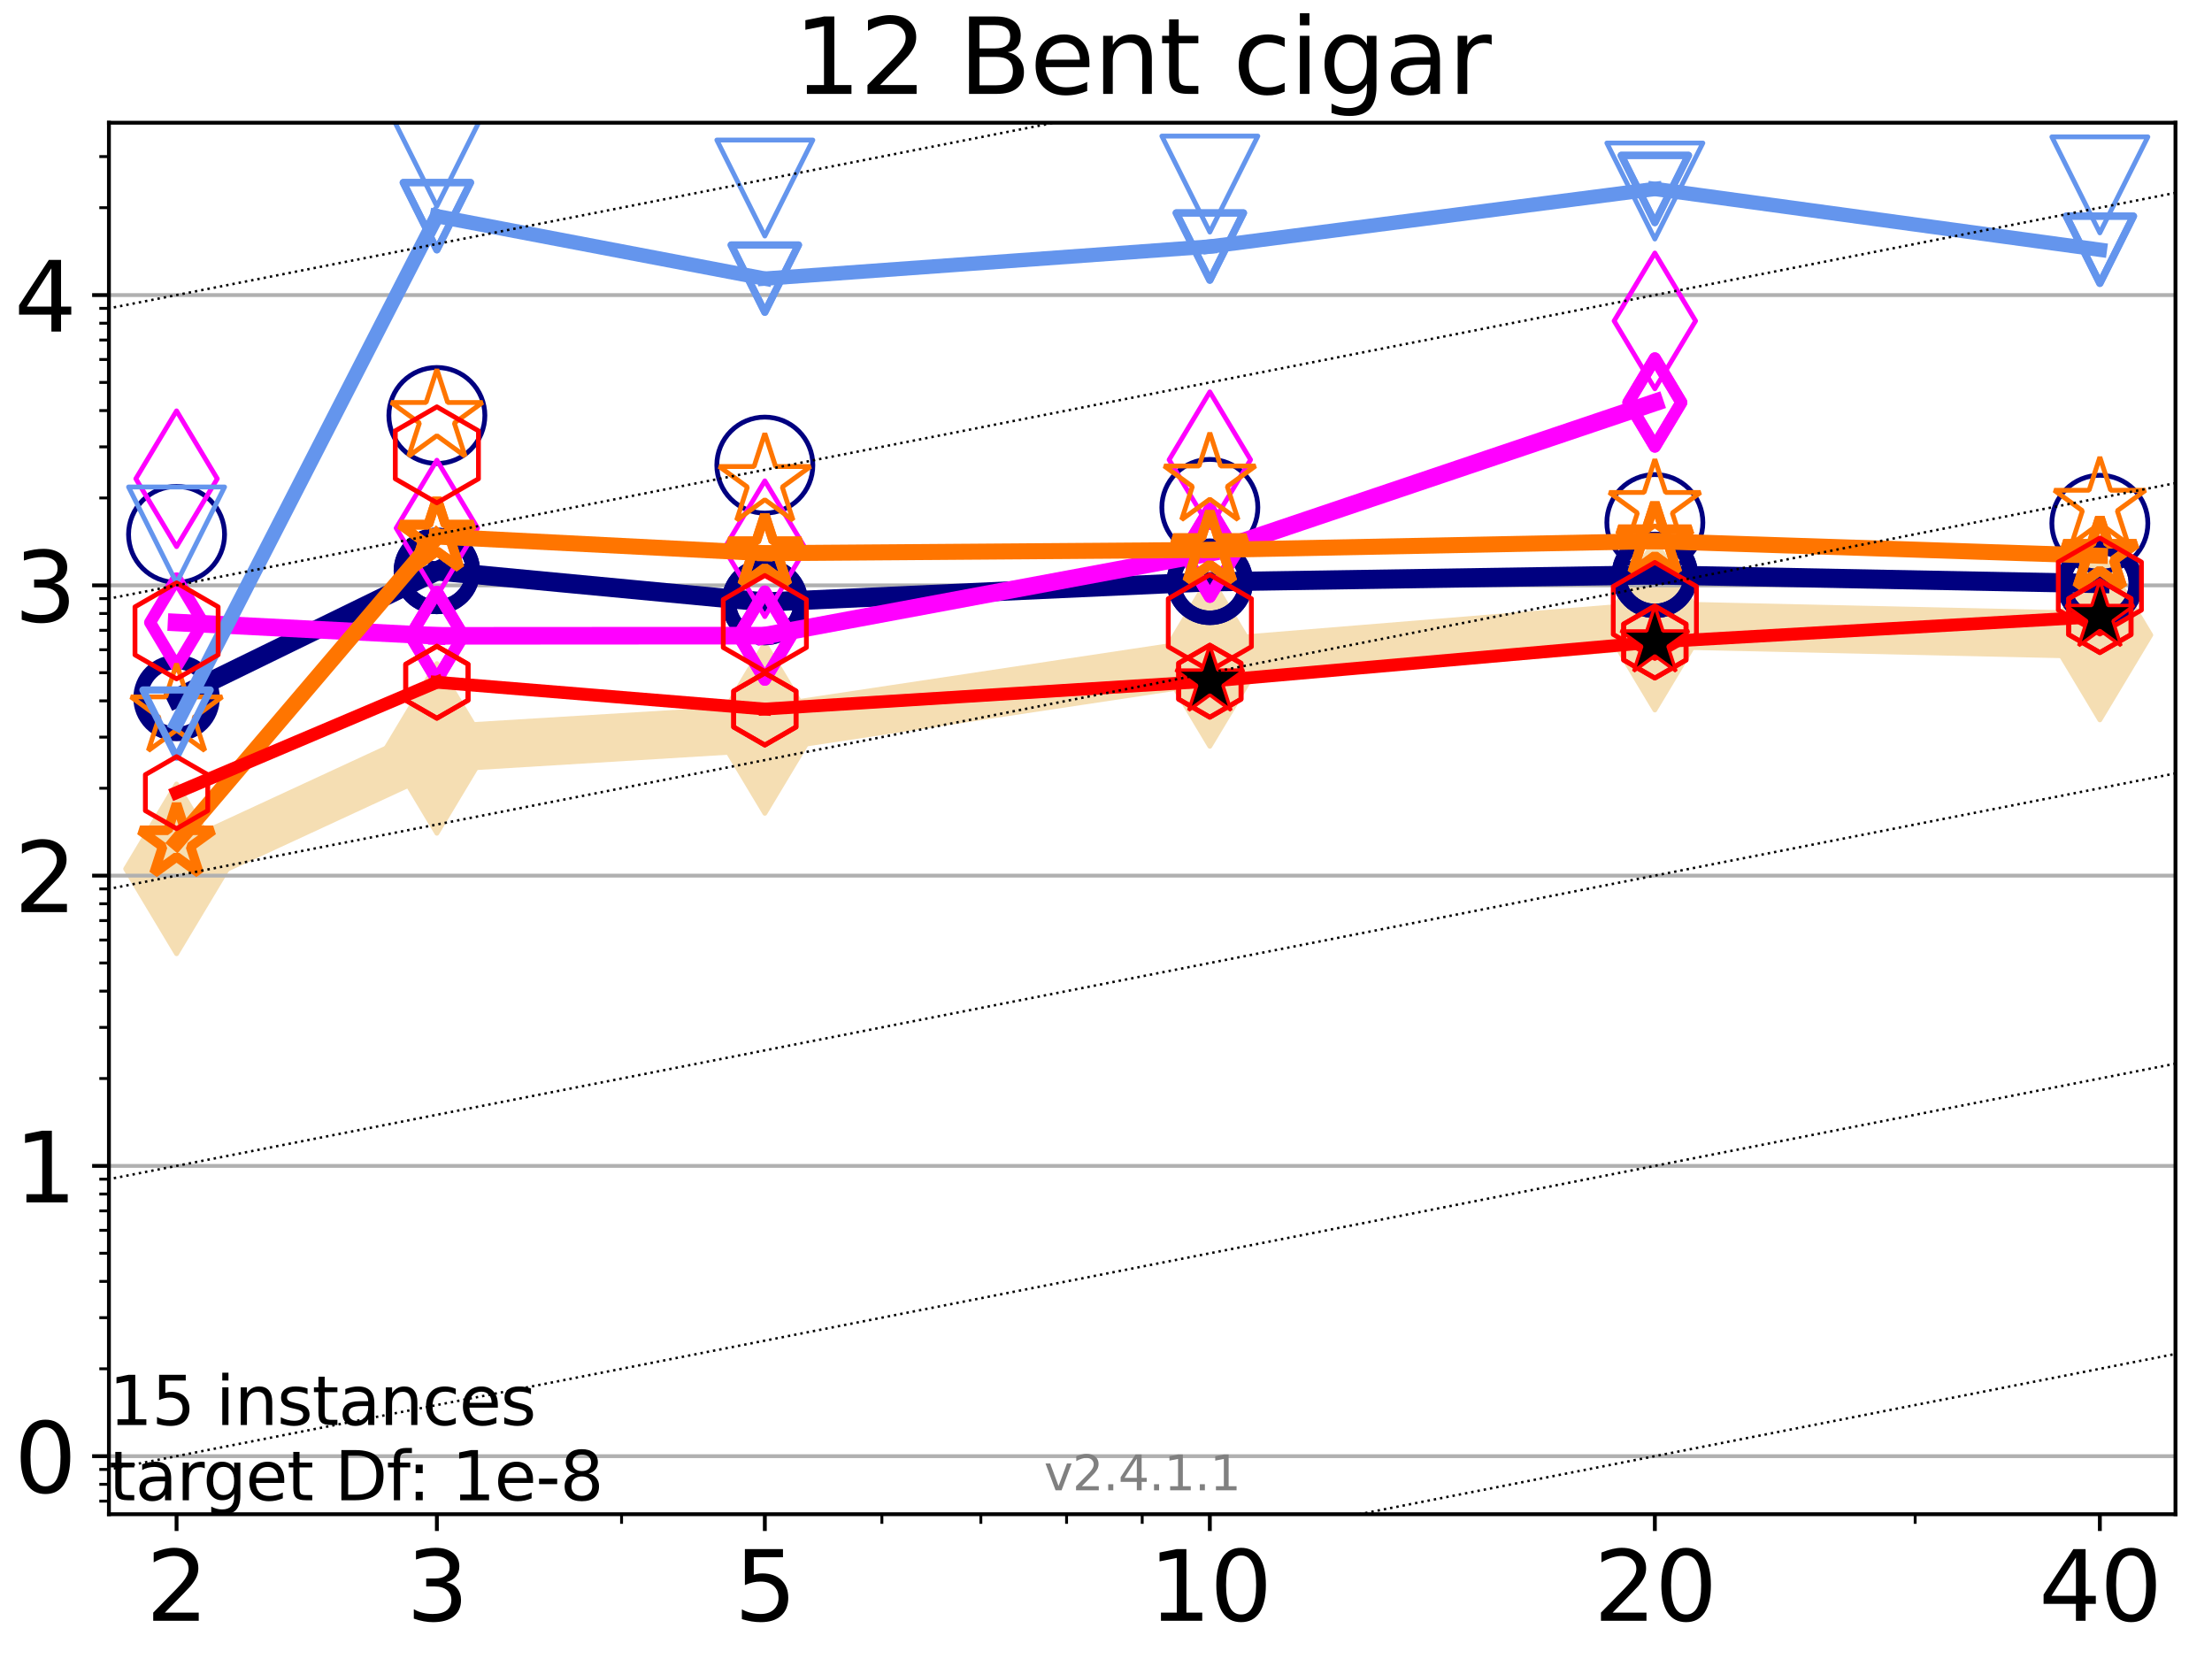 <?xml version="1.0" encoding="utf-8" standalone="no"?>
<!DOCTYPE svg PUBLIC "-//W3C//DTD SVG 1.1//EN"
  "http://www.w3.org/Graphics/SVG/1.1/DTD/svg11.dtd">
<svg height="345.6pt" version="1.1" viewBox="0 0 460.8 345.6" width="460.8pt" xmlns="http://www.w3.org/2000/svg" xmlns:xlink="http://www.w3.org/1999/xlink">
 <defs>
  <style type="text/css">*{stroke-linecap:butt;stroke-linejoin:round;}</style>
 </defs>
 <g id="figure_1">
  <g id="patch_1">
   <path d="M 0 345.6 
L 460.8 345.6 
L 460.8 0 
L 0 0 
z
" style="fill:#ffffff;"/>
  </g>
  <g id="axes_1">
   <g id="patch_2">
    <path d="M 22.69 315.44 
L 453.192 315.44 
L 453.192 25.56 
L 22.69 25.56 
z
" style="fill:#ffffff;"/>
   </g>
   <g id="line2d_1">
    <path clip-path="url(#p9a9fbe5333)" d="M 36.781 181.001 
L 91.009 155.905 
L 159.329 151.747 
L 252.032 137.782 
L 344.736 130.228 
L 437.439 132.288 
" style="fill:none;stroke:#f5deb3;stroke-linecap:square;stroke-width:10;"/>
    <defs>
     <path d="M 0 17.678 
L 10.607 0 
L 0 -17.678 
L -10.607 0 
z
" id="m5f8fe9d38f" style="stroke:#f5deb3;stroke-linejoin:miter;"/>
    </defs>
    <g clip-path="url(#p9a9fbe5333)">
     <use style="fill:#f5deb3;stroke:#f5deb3;stroke-linejoin:miter;" x="36.781" xlink:href="#m5f8fe9d38f" y="181.001"/>
     <use style="fill:#f5deb3;stroke:#f5deb3;stroke-linejoin:miter;" x="91.009" xlink:href="#m5f8fe9d38f" y="155.905"/>
     <use style="fill:#f5deb3;stroke:#f5deb3;stroke-linejoin:miter;" x="159.329" xlink:href="#m5f8fe9d38f" y="151.747"/>
     <use style="fill:#f5deb3;stroke:#f5deb3;stroke-linejoin:miter;" x="252.032" xlink:href="#m5f8fe9d38f" y="137.782"/>
     <use style="fill:#f5deb3;stroke:#f5deb3;stroke-linejoin:miter;" x="344.736" xlink:href="#m5f8fe9d38f" y="130.228"/>
     <use style="fill:#f5deb3;stroke:#f5deb3;stroke-linejoin:miter;" x="437.439" xlink:href="#m5f8fe9d38f" y="132.288"/>
    </g>
   </g>
   <g id="matplotlib.axis_1">
    <g id="xtick_1">
     <g id="line2d_2">
      <defs>
       <path d="M 0 0 
L 0 3.5 
" id="m71d3fcb774" style="stroke:#000000;stroke-width:0.8;"/>
      </defs>
      <g>
       <use style="stroke:#000000;stroke-width:0.8;" x="36.781" xlink:href="#m71d3fcb774" y="315.44"/>
      </g>
     </g>
     <g id="text_1">
      <!-- 2 -->
      <g transform="translate(30.419 337.637)scale(0.2 -0.2)">
       <defs>
        <path d="M 1228 531 
L 3431 531 
L 3431 0 
L 469 0 
L 469 531 
Q 828 903 1448 1529 
Q 2069 2156 2228 2338 
Q 2531 2678 2651 2914 
Q 2772 3150 2772 3378 
Q 2772 3750 2511 3984 
Q 2250 4219 1831 4219 
Q 1534 4219 1204 4116 
Q 875 4013 500 3803 
L 500 4441 
Q 881 4594 1212 4672 
Q 1544 4750 1819 4750 
Q 2544 4750 2975 4387 
Q 3406 4025 3406 3419 
Q 3406 3131 3298 2873 
Q 3191 2616 2906 2266 
Q 2828 2175 2409 1742 
Q 1991 1309 1228 531 
z
" id="DejaVuSans-32" transform="scale(0.016)"/>
       </defs>
       <use xlink:href="#DejaVuSans-32"/>
      </g>
     </g>
    </g>
    <g id="xtick_2">
     <g id="line2d_3">
      <g>
       <use style="stroke:#000000;stroke-width:0.8;" x="91.009" xlink:href="#m71d3fcb774" y="315.44"/>
      </g>
     </g>
     <g id="text_2">
      <!-- 3 -->
      <g transform="translate(84.647 337.637)scale(0.2 -0.2)">
       <defs>
        <path d="M 2597 2516 
Q 3050 2419 3304 2112 
Q 3559 1806 3559 1356 
Q 3559 666 3084 287 
Q 2609 -91 1734 -91 
Q 1441 -91 1130 -33 
Q 819 25 488 141 
L 488 750 
Q 750 597 1062 519 
Q 1375 441 1716 441 
Q 2309 441 2620 675 
Q 2931 909 2931 1356 
Q 2931 1769 2642 2001 
Q 2353 2234 1838 2234 
L 1294 2234 
L 1294 2753 
L 1863 2753 
Q 2328 2753 2575 2939 
Q 2822 3125 2822 3475 
Q 2822 3834 2567 4026 
Q 2313 4219 1838 4219 
Q 1578 4219 1281 4162 
Q 984 4106 628 3988 
L 628 4550 
Q 988 4650 1302 4700 
Q 1616 4750 1894 4750 
Q 2613 4750 3031 4423 
Q 3450 4097 3450 3541 
Q 3450 3153 3228 2886 
Q 3006 2619 2597 2516 
z
" id="DejaVuSans-33" transform="scale(0.016)"/>
       </defs>
       <use xlink:href="#DejaVuSans-33"/>
      </g>
     </g>
    </g>
    <g id="xtick_3">
     <g id="line2d_4">
      <g>
       <use style="stroke:#000000;stroke-width:0.8;" x="159.329" xlink:href="#m71d3fcb774" y="315.44"/>
      </g>
     </g>
     <g id="text_3">
      <!-- 5 -->
      <g transform="translate(152.966 337.637)scale(0.2 -0.2)">
       <defs>
        <path d="M 691 4666 
L 3169 4666 
L 3169 4134 
L 1269 4134 
L 1269 2991 
Q 1406 3038 1543 3061 
Q 1681 3084 1819 3084 
Q 2600 3084 3056 2656 
Q 3513 2228 3513 1497 
Q 3513 744 3044 326 
Q 2575 -91 1722 -91 
Q 1428 -91 1123 -41 
Q 819 9 494 109 
L 494 744 
Q 775 591 1075 516 
Q 1375 441 1709 441 
Q 2250 441 2565 725 
Q 2881 1009 2881 1497 
Q 2881 1984 2565 2268 
Q 2250 2553 1709 2553 
Q 1456 2553 1204 2497 
Q 953 2441 691 2322 
L 691 4666 
z
" id="DejaVuSans-35" transform="scale(0.016)"/>
       </defs>
       <use xlink:href="#DejaVuSans-35"/>
      </g>
     </g>
    </g>
    <g id="xtick_4">
     <g id="line2d_5">
      <g>
       <use style="stroke:#000000;stroke-width:0.8;" x="252.032" xlink:href="#m71d3fcb774" y="315.44"/>
      </g>
     </g>
     <g id="text_4">
      <!-- 10 -->
      <g transform="translate(239.307 337.637)scale(0.2 -0.2)">
       <defs>
        <path d="M 794 531 
L 1825 531 
L 1825 4091 
L 703 3866 
L 703 4441 
L 1819 4666 
L 2450 4666 
L 2450 531 
L 3481 531 
L 3481 0 
L 794 0 
L 794 531 
z
" id="DejaVuSans-31" transform="scale(0.016)"/>
        <path d="M 2034 4250 
Q 1547 4250 1301 3770 
Q 1056 3291 1056 2328 
Q 1056 1369 1301 889 
Q 1547 409 2034 409 
Q 2525 409 2770 889 
Q 3016 1369 3016 2328 
Q 3016 3291 2770 3770 
Q 2525 4250 2034 4250 
z
M 2034 4750 
Q 2819 4750 3233 4129 
Q 3647 3509 3647 2328 
Q 3647 1150 3233 529 
Q 2819 -91 2034 -91 
Q 1250 -91 836 529 
Q 422 1150 422 2328 
Q 422 3509 836 4129 
Q 1250 4750 2034 4750 
z
" id="DejaVuSans-30" transform="scale(0.016)"/>
       </defs>
       <use xlink:href="#DejaVuSans-31"/>
       <use x="63.623" xlink:href="#DejaVuSans-30"/>
      </g>
     </g>
    </g>
    <g id="xtick_5">
     <g id="line2d_6">
      <g>
       <use style="stroke:#000000;stroke-width:0.8;" x="344.736" xlink:href="#m71d3fcb774" y="315.44"/>
      </g>
     </g>
     <g id="text_5">
      <!-- 20 -->
      <g transform="translate(332.011 337.637)scale(0.2 -0.2)">
       <use xlink:href="#DejaVuSans-32"/>
       <use x="63.623" xlink:href="#DejaVuSans-30"/>
      </g>
     </g>
    </g>
    <g id="xtick_6">
     <g id="line2d_7">
      <g>
       <use style="stroke:#000000;stroke-width:0.8;" x="437.439" xlink:href="#m71d3fcb774" y="315.44"/>
      </g>
     </g>
     <g id="text_6">
      <!-- 40 -->
      <g transform="translate(424.714 337.637)scale(0.2 -0.2)">
       <defs>
        <path d="M 2419 4116 
L 825 1625 
L 2419 1625 
L 2419 4116 
z
M 2253 4666 
L 3047 4666 
L 3047 1625 
L 3713 1625 
L 3713 1100 
L 3047 1100 
L 3047 0 
L 2419 0 
L 2419 1100 
L 313 1100 
L 313 1709 
L 2253 4666 
z
" id="DejaVuSans-34" transform="scale(0.016)"/>
       </defs>
       <use xlink:href="#DejaVuSans-34"/>
       <use x="63.623" xlink:href="#DejaVuSans-30"/>
      </g>
     </g>
    </g>
    <g id="xtick_7">
     <g id="line2d_8">
      <defs>
       <path d="M 0 0 
L 0 2 
" id="m20d0cb7f06" style="stroke:#000000;stroke-width:0.6;"/>
      </defs>
      <g>
       <use style="stroke:#000000;stroke-width:0.6;" x="129.485" xlink:href="#m20d0cb7f06" y="315.44"/>
      </g>
     </g>
    </g>
    <g id="xtick_8">
     <g id="line2d_9">
      <g>
       <use style="stroke:#000000;stroke-width:0.6;" x="183.713" xlink:href="#m20d0cb7f06" y="315.44"/>
      </g>
     </g>
    </g>
    <g id="xtick_9">
     <g id="line2d_10">
      <g>
       <use style="stroke:#000000;stroke-width:0.6;" x="204.329" xlink:href="#m20d0cb7f06" y="315.44"/>
      </g>
     </g>
    </g>
    <g id="xtick_10">
     <g id="line2d_11">
      <g>
       <use style="stroke:#000000;stroke-width:0.6;" x="222.188" xlink:href="#m20d0cb7f06" y="315.44"/>
      </g>
     </g>
    </g>
    <g id="xtick_11">
     <g id="line2d_12">
      <g>
       <use style="stroke:#000000;stroke-width:0.6;" x="237.941" xlink:href="#m20d0cb7f06" y="315.44"/>
      </g>
     </g>
    </g>
    <g id="xtick_12">
     <g id="line2d_13">
      <g>
       <use style="stroke:#000000;stroke-width:0.6;" x="398.964" xlink:href="#m20d0cb7f06" y="315.44"/>
      </g>
     </g>
    </g>
   </g>
   <g id="matplotlib.axis_2">
    <g id="ytick_1">
     <g id="line2d_14">
      <path clip-path="url(#p9a9fbe5333)" d="M 22.69 303.346 
L 453.192 303.346 
" style="fill:none;stroke:#b0b0b0;stroke-linecap:square;stroke-width:0.8;"/>
     </g>
     <g id="line2d_15">
      <defs>
       <path d="M 0 0 
L -3.5 0 
" id="ma38aefbd77" style="stroke:#000000;stroke-width:0.8;"/>
      </defs>
      <g>
       <use style="stroke:#000000;stroke-width:0.8;" x="22.69" xlink:href="#ma38aefbd77" y="303.346"/>
      </g>
     </g>
     <g id="text_7">
      <!-- 0 -->
      <g transform="translate(2.965 310.945)scale(0.2 -0.2)">
       <use xlink:href="#DejaVuSans-30"/>
      </g>
     </g>
    </g>
    <g id="ytick_2">
     <g id="line2d_16">
      <path clip-path="url(#p9a9fbe5333)" d="M 22.69 242.877 
L 453.192 242.877 
" style="fill:none;stroke:#b0b0b0;stroke-linecap:square;stroke-width:0.8;"/>
     </g>
     <g id="line2d_17">
      <g>
       <use style="stroke:#000000;stroke-width:0.8;" x="22.69" xlink:href="#ma38aefbd77" y="242.877"/>
      </g>
     </g>
     <g id="text_8">
      <!-- 1 -->
      <g transform="translate(2.965 250.475)scale(0.2 -0.2)">
       <use xlink:href="#DejaVuSans-31"/>
      </g>
     </g>
    </g>
    <g id="ytick_3">
     <g id="line2d_18">
      <path clip-path="url(#p9a9fbe5333)" d="M 22.69 182.408 
L 453.192 182.408 
" style="fill:none;stroke:#b0b0b0;stroke-linecap:square;stroke-width:0.8;"/>
     </g>
     <g id="line2d_19">
      <g>
       <use style="stroke:#000000;stroke-width:0.8;" x="22.69" xlink:href="#ma38aefbd77" y="182.408"/>
      </g>
     </g>
     <g id="text_9">
      <!-- 2 -->
      <g transform="translate(2.965 190.006)scale(0.2 -0.2)">
       <use xlink:href="#DejaVuSans-32"/>
      </g>
     </g>
    </g>
    <g id="ytick_4">
     <g id="line2d_20">
      <path clip-path="url(#p9a9fbe5333)" d="M 22.69 121.938 
L 453.192 121.938 
" style="fill:none;stroke:#b0b0b0;stroke-linecap:square;stroke-width:0.8;"/>
     </g>
     <g id="line2d_21">
      <g>
       <use style="stroke:#000000;stroke-width:0.8;" x="22.69" xlink:href="#ma38aefbd77" y="121.938"/>
      </g>
     </g>
     <g id="text_10">
      <!-- 3 -->
      <g transform="translate(2.965 129.537)scale(0.2 -0.2)">
       <use xlink:href="#DejaVuSans-33"/>
      </g>
     </g>
    </g>
    <g id="ytick_5">
     <g id="line2d_22">
      <path clip-path="url(#p9a9fbe5333)" d="M 22.69 61.469 
L 453.192 61.469 
" style="fill:none;stroke:#b0b0b0;stroke-linecap:square;stroke-width:0.8;"/>
     </g>
     <g id="line2d_23">
      <g>
       <use style="stroke:#000000;stroke-width:0.8;" x="22.69" xlink:href="#ma38aefbd77" y="61.469"/>
      </g>
     </g>
     <g id="text_11">
      <!-- 4 -->
      <g transform="translate(2.965 69.067)scale(0.2 -0.2)">
       <use xlink:href="#DejaVuSans-34"/>
      </g>
     </g>
    </g>
    <g id="ytick_6">
     <g id="line2d_24">
      <defs>
       <path d="M 0 0 
L -2 0 
" id="mf5730b5582" style="stroke:#000000;stroke-width:0.6;"/>
      </defs>
      <g>
       <use style="stroke:#000000;stroke-width:0.6;" x="22.69" xlink:href="#mf5730b5582" y="312.713"/>
      </g>
     </g>
    </g>
    <g id="ytick_7">
     <g id="line2d_25">
      <g>
       <use style="stroke:#000000;stroke-width:0.6;" x="22.69" xlink:href="#mf5730b5582" y="309.206"/>
      </g>
     </g>
    </g>
    <g id="ytick_8">
     <g id="line2d_26">
      <g>
       <use style="stroke:#000000;stroke-width:0.6;" x="22.69" xlink:href="#mf5730b5582" y="306.113"/>
      </g>
     </g>
    </g>
    <g id="ytick_9">
     <g id="line2d_27">
      <g>
       <use style="stroke:#000000;stroke-width:0.6;" x="22.69" xlink:href="#mf5730b5582" y="285.143"/>
      </g>
     </g>
    </g>
    <g id="ytick_10">
     <g id="line2d_28">
      <g>
       <use style="stroke:#000000;stroke-width:0.6;" x="22.69" xlink:href="#mf5730b5582" y="274.495"/>
      </g>
     </g>
    </g>
    <g id="ytick_11">
     <g id="line2d_29">
      <g>
       <use style="stroke:#000000;stroke-width:0.6;" x="22.69" xlink:href="#mf5730b5582" y="266.94"/>
      </g>
     </g>
    </g>
    <g id="ytick_12">
     <g id="line2d_30">
      <g>
       <use style="stroke:#000000;stroke-width:0.6;" x="22.69" xlink:href="#mf5730b5582" y="261.08"/>
      </g>
     </g>
    </g>
    <g id="ytick_13">
     <g id="line2d_31">
      <g>
       <use style="stroke:#000000;stroke-width:0.6;" x="22.69" xlink:href="#mf5730b5582" y="256.292"/>
      </g>
     </g>
    </g>
    <g id="ytick_14">
     <g id="line2d_32">
      <g>
       <use style="stroke:#000000;stroke-width:0.6;" x="22.69" xlink:href="#mf5730b5582" y="252.244"/>
      </g>
     </g>
    </g>
    <g id="ytick_15">
     <g id="line2d_33">
      <g>
       <use style="stroke:#000000;stroke-width:0.6;" x="22.69" xlink:href="#mf5730b5582" y="248.737"/>
      </g>
     </g>
    </g>
    <g id="ytick_16">
     <g id="line2d_34">
      <g>
       <use style="stroke:#000000;stroke-width:0.6;" x="22.69" xlink:href="#mf5730b5582" y="245.644"/>
      </g>
     </g>
    </g>
    <g id="ytick_17">
     <g id="line2d_35">
      <g>
       <use style="stroke:#000000;stroke-width:0.6;" x="22.69" xlink:href="#mf5730b5582" y="224.674"/>
      </g>
     </g>
    </g>
    <g id="ytick_18">
     <g id="line2d_36">
      <g>
       <use style="stroke:#000000;stroke-width:0.6;" x="22.69" xlink:href="#mf5730b5582" y="214.026"/>
      </g>
     </g>
    </g>
    <g id="ytick_19">
     <g id="line2d_37">
      <g>
       <use style="stroke:#000000;stroke-width:0.6;" x="22.69" xlink:href="#mf5730b5582" y="206.471"/>
      </g>
     </g>
    </g>
    <g id="ytick_20">
     <g id="line2d_38">
      <g>
       <use style="stroke:#000000;stroke-width:0.6;" x="22.69" xlink:href="#mf5730b5582" y="200.611"/>
      </g>
     </g>
    </g>
    <g id="ytick_21">
     <g id="line2d_39">
      <g>
       <use style="stroke:#000000;stroke-width:0.6;" x="22.69" xlink:href="#mf5730b5582" y="195.823"/>
      </g>
     </g>
    </g>
    <g id="ytick_22">
     <g id="line2d_40">
      <g>
       <use style="stroke:#000000;stroke-width:0.6;" x="22.69" xlink:href="#mf5730b5582" y="191.774"/>
      </g>
     </g>
    </g>
    <g id="ytick_23">
     <g id="line2d_41">
      <g>
       <use style="stroke:#000000;stroke-width:0.6;" x="22.69" xlink:href="#mf5730b5582" y="188.268"/>
      </g>
     </g>
    </g>
    <g id="ytick_24">
     <g id="line2d_42">
      <g>
       <use style="stroke:#000000;stroke-width:0.6;" x="22.69" xlink:href="#mf5730b5582" y="185.174"/>
      </g>
     </g>
    </g>
    <g id="ytick_25">
     <g id="line2d_43">
      <g>
       <use style="stroke:#000000;stroke-width:0.6;" x="22.69" xlink:href="#mf5730b5582" y="164.204"/>
      </g>
     </g>
    </g>
    <g id="ytick_26">
     <g id="line2d_44">
      <g>
       <use style="stroke:#000000;stroke-width:0.6;" x="22.69" xlink:href="#mf5730b5582" y="153.556"/>
      </g>
     </g>
    </g>
    <g id="ytick_27">
     <g id="line2d_45">
      <g>
       <use style="stroke:#000000;stroke-width:0.6;" x="22.69" xlink:href="#mf5730b5582" y="146.001"/>
      </g>
     </g>
    </g>
    <g id="ytick_28">
     <g id="line2d_46">
      <g>
       <use style="stroke:#000000;stroke-width:0.6;" x="22.69" xlink:href="#mf5730b5582" y="140.141"/>
      </g>
     </g>
    </g>
    <g id="ytick_29">
     <g id="line2d_47">
      <g>
       <use style="stroke:#000000;stroke-width:0.6;" x="22.69" xlink:href="#mf5730b5582" y="135.353"/>
      </g>
     </g>
    </g>
    <g id="ytick_30">
     <g id="line2d_48">
      <g>
       <use style="stroke:#000000;stroke-width:0.6;" x="22.69" xlink:href="#mf5730b5582" y="131.305"/>
      </g>
     </g>
    </g>
    <g id="ytick_31">
     <g id="line2d_49">
      <g>
       <use style="stroke:#000000;stroke-width:0.6;" x="22.69" xlink:href="#mf5730b5582" y="127.798"/>
      </g>
     </g>
    </g>
    <g id="ytick_32">
     <g id="line2d_50">
      <g>
       <use style="stroke:#000000;stroke-width:0.6;" x="22.69" xlink:href="#mf5730b5582" y="124.705"/>
      </g>
     </g>
    </g>
    <g id="ytick_33">
     <g id="line2d_51">
      <g>
       <use style="stroke:#000000;stroke-width:0.6;" x="22.69" xlink:href="#mf5730b5582" y="103.735"/>
      </g>
     </g>
    </g>
    <g id="ytick_34">
     <g id="line2d_52">
      <g>
       <use style="stroke:#000000;stroke-width:0.6;" x="22.69" xlink:href="#mf5730b5582" y="93.087"/>
      </g>
     </g>
    </g>
    <g id="ytick_35">
     <g id="line2d_53">
      <g>
       <use style="stroke:#000000;stroke-width:0.6;" x="22.69" xlink:href="#mf5730b5582" y="85.532"/>
      </g>
     </g>
    </g>
    <g id="ytick_36">
     <g id="line2d_54">
      <g>
       <use style="stroke:#000000;stroke-width:0.6;" x="22.69" xlink:href="#mf5730b5582" y="79.672"/>
      </g>
     </g>
    </g>
    <g id="ytick_37">
     <g id="line2d_55">
      <g>
       <use style="stroke:#000000;stroke-width:0.6;" x="22.69" xlink:href="#mf5730b5582" y="74.884"/>
      </g>
     </g>
    </g>
    <g id="ytick_38">
     <g id="line2d_56">
      <g>
       <use style="stroke:#000000;stroke-width:0.6;" x="22.69" xlink:href="#mf5730b5582" y="70.836"/>
      </g>
     </g>
    </g>
    <g id="ytick_39">
     <g id="line2d_57">
      <g>
       <use style="stroke:#000000;stroke-width:0.6;" x="22.69" xlink:href="#mf5730b5582" y="67.329"/>
      </g>
     </g>
    </g>
    <g id="ytick_40">
     <g id="line2d_58">
      <g>
       <use style="stroke:#000000;stroke-width:0.6;" x="22.69" xlink:href="#mf5730b5582" y="64.236"/>
      </g>
     </g>
    </g>
    <g id="ytick_41">
     <g id="line2d_59">
      <g>
       <use style="stroke:#000000;stroke-width:0.6;" x="22.69" xlink:href="#mf5730b5582" y="43.266"/>
      </g>
     </g>
    </g>
    <g id="ytick_42">
     <g id="line2d_60">
      <g>
       <use style="stroke:#000000;stroke-width:0.6;" x="22.69" xlink:href="#mf5730b5582" y="32.618"/>
      </g>
     </g>
    </g>
   </g>
   <g id="line2d_61">
    <path clip-path="url(#p9a9fbe5333)" d="M 36.781 145.406 
L 91.009 118.939 
" style="fill:none;stroke:#000080;stroke-linecap:square;stroke-width:4;"/>
    <defs>
     <path d="M 0 7.5 
C 1.989 7.5 3.897 6.71 5.303 5.303 
C 6.71 3.897 7.5 1.989 7.5 0 
C 7.5 -1.989 6.71 -3.897 5.303 -5.303 
C 3.897 -6.71 1.989 -7.5 0 -7.5 
C -1.989 -7.5 -3.897 -6.71 -5.303 -5.303 
C -6.71 -3.897 -7.5 -1.989 -7.5 0 
C -7.5 1.989 -6.71 3.897 -5.303 5.303 
C -3.897 6.71 -1.989 7.5 0 7.5 
z
" id="me8a1373946" style="stroke:#000080;stroke-width:3;"/>
    </defs>
    <g clip-path="url(#p9a9fbe5333)">
     <use style="fill-opacity:0;stroke:#000080;stroke-width:3;" x="36.781" xlink:href="#me8a1373946" y="145.406"/>
     <use style="fill-opacity:0;stroke:#000080;stroke-width:3;" x="91.009" xlink:href="#me8a1373946" y="118.939"/>
    </g>
   </g>
   <g id="line2d_62">
    <path clip-path="url(#p9a9fbe5333)" d="M 91.009 118.939 
L 159.329 125.411 
" style="fill:none;stroke:#000080;stroke-linecap:square;stroke-width:4;"/>
    <g clip-path="url(#p9a9fbe5333)">
     <use style="fill-opacity:0;stroke:#000080;stroke-width:3;" x="91.009" xlink:href="#me8a1373946" y="118.939"/>
     <use style="fill-opacity:0;stroke:#000080;stroke-width:3;" x="159.329" xlink:href="#me8a1373946" y="125.411"/>
    </g>
   </g>
   <g id="line2d_63">
    <path clip-path="url(#p9a9fbe5333)" d="M 159.329 125.411 
L 252.032 121.201 
" style="fill:none;stroke:#000080;stroke-linecap:square;stroke-width:4;"/>
    <g clip-path="url(#p9a9fbe5333)">
     <use style="fill-opacity:0;stroke:#000080;stroke-width:3;" x="159.329" xlink:href="#me8a1373946" y="125.411"/>
     <use style="fill-opacity:0;stroke:#000080;stroke-width:3;" x="252.032" xlink:href="#me8a1373946" y="121.201"/>
    </g>
   </g>
   <g id="line2d_64">
    <path clip-path="url(#p9a9fbe5333)" d="M 252.032 121.201 
L 344.736 119.767 
" style="fill:none;stroke:#000080;stroke-linecap:square;stroke-width:4;"/>
    <g clip-path="url(#p9a9fbe5333)">
     <use style="fill-opacity:0;stroke:#000080;stroke-width:3;" x="252.032" xlink:href="#me8a1373946" y="121.201"/>
     <use style="fill-opacity:0;stroke:#000080;stroke-width:3;" x="344.736" xlink:href="#me8a1373946" y="119.767"/>
    </g>
   </g>
   <g id="line2d_65">
    <path clip-path="url(#p9a9fbe5333)" d="M 344.736 119.767 
L 437.439 121.561 
" style="fill:none;stroke:#000080;stroke-linecap:square;stroke-width:4;"/>
    <g clip-path="url(#p9a9fbe5333)">
     <use style="fill-opacity:0;stroke:#000080;stroke-width:3;" x="344.736" xlink:href="#me8a1373946" y="119.767"/>
     <use style="fill-opacity:0;stroke:#000080;stroke-width:3;" x="437.439" xlink:href="#me8a1373946" y="121.561"/>
    </g>
   </g>
   <g id="line2d_66">
    <path clip-path="url(#p9a9fbe5333)" d="M 437.439 121.561 
" style="fill:none;stroke:#000080;stroke-linecap:square;stroke-width:4;"/>
    <g clip-path="url(#p9a9fbe5333)">
     <use style="fill-opacity:0;stroke:#000080;stroke-width:3;" x="437.439" xlink:href="#me8a1373946" y="121.561"/>
    </g>
   </g>
   <g id="line2d_67"/>
   <g id="line2d_68">
    <defs>
     <path d="M 0 10 
C 2.652 10 5.196 8.946 7.071 7.071 
C 8.946 5.196 10 2.652 10 0 
C 10 -2.652 8.946 -5.196 7.071 -7.071 
C 5.196 -8.946 2.652 -10 0 -10 
C -2.652 -10 -5.196 -8.946 -7.071 -7.071 
C -8.946 -5.196 -10 -2.652 -10 0 
C -10 2.652 -8.946 5.196 -7.071 7.071 
C -5.196 8.946 -2.652 10 0 10 
z
" id="mc435fa6136" style="stroke:#000080;"/>
    </defs>
    <g clip-path="url(#p9a9fbe5333)">
     <use style="fill-opacity:0;stroke:#000080;" x="36.781" xlink:href="#mc435fa6136" y="111.325"/>
     <use style="fill-opacity:0;stroke:#000080;" x="91.009" xlink:href="#mc435fa6136" y="86.554"/>
     <use style="fill-opacity:0;stroke:#000080;" x="159.329" xlink:href="#mc435fa6136" y="96.89"/>
     <use style="fill-opacity:0;stroke:#000080;" x="252.032" xlink:href="#mc435fa6136" y="105.703"/>
     <use style="fill-opacity:0;stroke:#000080;" x="344.736" xlink:href="#mc435fa6136" y="108.86"/>
     <use style="fill-opacity:0;stroke:#000080;" x="437.439" xlink:href="#mc435fa6136" y="109.013"/>
    </g>
   </g>
   <g id="line2d_69">
    <path clip-path="url(#p9a9fbe5333)" d="M 36.781 129.679 
L 91.009 132.456 
" style="fill:none;stroke:#ff00ff;stroke-linecap:square;stroke-width:3.667;"/>
    <defs>
     <path d="M 0 9.192 
L 5.515 0 
L 0 -9.192 
L -5.515 0 
z
" id="m9d43fdc582" style="stroke:#ff00ff;stroke-linejoin:miter;stroke-width:2.5;"/>
    </defs>
    <g clip-path="url(#p9a9fbe5333)">
     <use style="fill-opacity:0;stroke:#ff00ff;stroke-linejoin:miter;stroke-width:2.5;" x="36.781" xlink:href="#m9d43fdc582" y="129.679"/>
     <use style="fill-opacity:0;stroke:#ff00ff;stroke-linejoin:miter;stroke-width:2.5;" x="91.009" xlink:href="#m9d43fdc582" y="132.456"/>
    </g>
   </g>
   <g id="line2d_70">
    <path clip-path="url(#p9a9fbe5333)" d="M 91.009 132.456 
L 159.329 132.415 
" style="fill:none;stroke:#ff00ff;stroke-linecap:square;stroke-width:3.667;"/>
    <g clip-path="url(#p9a9fbe5333)">
     <use style="fill-opacity:0;stroke:#ff00ff;stroke-linejoin:miter;stroke-width:2.5;" x="91.009" xlink:href="#m9d43fdc582" y="132.456"/>
     <use style="fill-opacity:0;stroke:#ff00ff;stroke-linejoin:miter;stroke-width:2.5;" x="159.329" xlink:href="#m9d43fdc582" y="132.415"/>
    </g>
   </g>
   <g id="line2d_71">
    <path clip-path="url(#p9a9fbe5333)" d="M 159.329 132.415 
L 252.032 115.143 
" style="fill:none;stroke:#ff00ff;stroke-linecap:square;stroke-width:3.667;"/>
    <g clip-path="url(#p9a9fbe5333)">
     <use style="fill-opacity:0;stroke:#ff00ff;stroke-linejoin:miter;stroke-width:2.5;" x="159.329" xlink:href="#m9d43fdc582" y="132.415"/>
     <use style="fill-opacity:0;stroke:#ff00ff;stroke-linejoin:miter;stroke-width:2.5;" x="252.032" xlink:href="#m9d43fdc582" y="115.143"/>
    </g>
   </g>
   <g id="line2d_72">
    <path clip-path="url(#p9a9fbe5333)" d="M 252.032 115.143 
L 344.736 83.847 
" style="fill:none;stroke:#ff00ff;stroke-linecap:square;stroke-width:3.667;"/>
    <g clip-path="url(#p9a9fbe5333)">
     <use style="fill-opacity:0;stroke:#ff00ff;stroke-linejoin:miter;stroke-width:2.5;" x="252.032" xlink:href="#m9d43fdc582" y="115.143"/>
     <use style="fill-opacity:0;stroke:#ff00ff;stroke-linejoin:miter;stroke-width:2.5;" x="344.736" xlink:href="#m9d43fdc582" y="83.847"/>
    </g>
   </g>
   <g id="line2d_73">
    <path clip-path="url(#p9a9fbe5333)" d="M 344.736 83.847 
" style="fill:none;stroke:#ff00ff;stroke-linecap:square;stroke-width:3.667;"/>
    <g clip-path="url(#p9a9fbe5333)">
     <use style="fill-opacity:0;stroke:#ff00ff;stroke-linejoin:miter;stroke-width:2.5;" x="344.736" xlink:href="#m9d43fdc582" y="83.847"/>
    </g>
   </g>
   <g id="line2d_74"/>
   <g id="line2d_75">
    <defs>
     <path d="M 0 14.142 
L 8.485 0 
L 0 -14.142 
L -8.485 0 
z
" id="md319b6ec31" style="stroke:#ff00ff;stroke-linejoin:miter;"/>
    </defs>
    <g clip-path="url(#p9a9fbe5333)">
     <use style="fill-opacity:0;stroke:#ff00ff;stroke-linejoin:miter;" x="36.781" xlink:href="#md319b6ec31" y="99.73"/>
     <use style="fill-opacity:0;stroke:#ff00ff;stroke-linejoin:miter;" x="91.009" xlink:href="#md319b6ec31" y="110.014"/>
     <use style="fill-opacity:0;stroke:#ff00ff;stroke-linejoin:miter;" x="159.329" xlink:href="#md319b6ec31" y="114.307"/>
     <use style="fill-opacity:0;stroke:#ff00ff;stroke-linejoin:miter;" x="252.032" xlink:href="#md319b6ec31" y="95.776"/>
     <use style="fill-opacity:0;stroke:#ff00ff;stroke-linejoin:miter;" x="344.736" xlink:href="#md319b6ec31" y="66.851"/>
    </g>
   </g>
   <g id="line2d_76">
    <path clip-path="url(#p9a9fbe5333)" d="M 36.781 175.437 
L 91.009 111.777 
" style="fill:none;stroke:#ff7500;stroke-linecap:square;stroke-width:3.333;"/>
    <defs>
     <path d="M 0 -8 
L -1.796 -2.472 
L -7.608 -2.472 
L -2.906 0.944 
L -4.702 6.472 
L -0 3.056 
L 4.702 6.472 
L 2.906 0.944 
L 7.608 -2.472 
L 1.796 -2.472 
z
" id="m1a5bea2974" style="stroke:#ff7500;stroke-linejoin:bevel;stroke-width:2;"/>
    </defs>
    <g clip-path="url(#p9a9fbe5333)">
     <use style="fill-opacity:0;stroke:#ff7500;stroke-linejoin:bevel;stroke-width:2;" x="36.781" xlink:href="#m1a5bea2974" y="175.437"/>
     <use style="fill-opacity:0;stroke:#ff7500;stroke-linejoin:bevel;stroke-width:2;" x="91.009" xlink:href="#m1a5bea2974" y="111.777"/>
    </g>
   </g>
   <g id="line2d_77">
    <path clip-path="url(#p9a9fbe5333)" d="M 91.009 111.777 
L 159.329 115.235 
" style="fill:none;stroke:#ff7500;stroke-linecap:square;stroke-width:3.333;"/>
    <g clip-path="url(#p9a9fbe5333)">
     <use style="fill-opacity:0;stroke:#ff7500;stroke-linejoin:bevel;stroke-width:2;" x="91.009" xlink:href="#m1a5bea2974" y="111.777"/>
     <use style="fill-opacity:0;stroke:#ff7500;stroke-linejoin:bevel;stroke-width:2;" x="159.329" xlink:href="#m1a5bea2974" y="115.235"/>
    </g>
   </g>
   <g id="line2d_78">
    <path clip-path="url(#p9a9fbe5333)" d="M 159.329 115.235 
L 252.032 114.563 
" style="fill:none;stroke:#ff7500;stroke-linecap:square;stroke-width:3.333;"/>
    <g clip-path="url(#p9a9fbe5333)">
     <use style="fill-opacity:0;stroke:#ff7500;stroke-linejoin:bevel;stroke-width:2;" x="159.329" xlink:href="#m1a5bea2974" y="115.235"/>
     <use style="fill-opacity:0;stroke:#ff7500;stroke-linejoin:bevel;stroke-width:2;" x="252.032" xlink:href="#m1a5bea2974" y="114.563"/>
    </g>
   </g>
   <g id="line2d_79">
    <path clip-path="url(#p9a9fbe5333)" d="M 252.032 114.563 
L 344.736 112.735 
" style="fill:none;stroke:#ff7500;stroke-linecap:square;stroke-width:3.333;"/>
    <g clip-path="url(#p9a9fbe5333)">
     <use style="fill-opacity:0;stroke:#ff7500;stroke-linejoin:bevel;stroke-width:2;" x="252.032" xlink:href="#m1a5bea2974" y="114.563"/>
     <use style="fill-opacity:0;stroke:#ff7500;stroke-linejoin:bevel;stroke-width:2;" x="344.736" xlink:href="#m1a5bea2974" y="112.735"/>
    </g>
   </g>
   <g id="line2d_80">
    <path clip-path="url(#p9a9fbe5333)" d="M 344.736 112.735 
L 437.439 115.768 
" style="fill:none;stroke:#ff7500;stroke-linecap:square;stroke-width:3.333;"/>
    <g clip-path="url(#p9a9fbe5333)">
     <use style="fill-opacity:0;stroke:#ff7500;stroke-linejoin:bevel;stroke-width:2;" x="344.736" xlink:href="#m1a5bea2974" y="112.735"/>
     <use style="fill-opacity:0;stroke:#ff7500;stroke-linejoin:bevel;stroke-width:2;" x="437.439" xlink:href="#m1a5bea2974" y="115.768"/>
    </g>
   </g>
   <g id="line2d_81">
    <path clip-path="url(#p9a9fbe5333)" d="M 437.439 115.768 
" style="fill:none;stroke:#ff7500;stroke-linecap:square;stroke-width:3.333;"/>
    <g clip-path="url(#p9a9fbe5333)">
     <use style="fill-opacity:0;stroke:#ff7500;stroke-linejoin:bevel;stroke-width:2;" x="437.439" xlink:href="#m1a5bea2974" y="115.768"/>
    </g>
   </g>
   <g id="line2d_82"/>
   <g id="line2d_83">
    <defs>
     <path d="M 0 -10 
L -2.245 -3.09 
L -9.511 -3.09 
L -3.633 1.18 
L -5.878 8.09 
L -0 3.82 
L 5.878 8.09 
L 3.633 1.18 
L 9.511 -3.09 
L 2.245 -3.09 
z
" id="mc70518ca05" style="stroke:#ff7500;stroke-linejoin:bevel;"/>
    </defs>
    <g clip-path="url(#p9a9fbe5333)">
     <use style="fill-opacity:0;stroke:#ff7500;stroke-linejoin:bevel;" x="36.781" xlink:href="#mc70518ca05" y="148.263"/>
     <use style="fill-opacity:0;stroke:#ff7500;stroke-linejoin:bevel;" x="91.009" xlink:href="#mc70518ca05" y="86.937"/>
     <use style="fill-opacity:0;stroke:#ff7500;stroke-linejoin:bevel;" x="159.329" xlink:href="#mc70518ca05" y="100.278"/>
     <use style="fill-opacity:0;stroke:#ff7500;stroke-linejoin:bevel;" x="252.032" xlink:href="#mc70518ca05" y="100.164"/>
     <use style="fill-opacity:0;stroke:#ff7500;stroke-linejoin:bevel;" x="344.736" xlink:href="#mc70518ca05" y="105.677"/>
     <use style="fill-opacity:0;stroke:#ff7500;stroke-linejoin:bevel;" x="437.439" xlink:href="#mc70518ca05" y="105.22"/>
    </g>
   </g>
   <g id="line2d_84">
    <path clip-path="url(#p9a9fbe5333)" d="M 36.781 150.737 
L 91.009 45.034 
" style="fill:none;stroke:#6495ed;stroke-linecap:square;stroke-width:3;"/>
    <defs>
     <path d="M -0 7 
L 7 -7 
L -7 -7 
z
" id="m5f82cb9875" style="stroke:#6495ed;stroke-linejoin:miter;stroke-width:1.5;"/>
    </defs>
    <g clip-path="url(#p9a9fbe5333)">
     <use style="fill-opacity:0;stroke:#6495ed;stroke-linejoin:miter;stroke-width:1.5;" x="36.781" xlink:href="#m5f82cb9875" y="150.737"/>
     <use style="fill-opacity:0;stroke:#6495ed;stroke-linejoin:miter;stroke-width:1.5;" x="91.009" xlink:href="#m5f82cb9875" y="45.034"/>
    </g>
   </g>
   <g id="line2d_85">
    <path clip-path="url(#p9a9fbe5333)" d="M 91.009 45.034 
L 159.329 58.039 
" style="fill:none;stroke:#6495ed;stroke-linecap:square;stroke-width:3;"/>
    <g clip-path="url(#p9a9fbe5333)">
     <use style="fill-opacity:0;stroke:#6495ed;stroke-linejoin:miter;stroke-width:1.5;" x="91.009" xlink:href="#m5f82cb9875" y="45.034"/>
     <use style="fill-opacity:0;stroke:#6495ed;stroke-linejoin:miter;stroke-width:1.5;" x="159.329" xlink:href="#m5f82cb9875" y="58.039"/>
    </g>
   </g>
   <g id="line2d_86">
    <path clip-path="url(#p9a9fbe5333)" d="M 159.329 58.039 
L 252.032 51.359 
" style="fill:none;stroke:#6495ed;stroke-linecap:square;stroke-width:3;"/>
    <g clip-path="url(#p9a9fbe5333)">
     <use style="fill-opacity:0;stroke:#6495ed;stroke-linejoin:miter;stroke-width:1.5;" x="159.329" xlink:href="#m5f82cb9875" y="58.039"/>
     <use style="fill-opacity:0;stroke:#6495ed;stroke-linejoin:miter;stroke-width:1.5;" x="252.032" xlink:href="#m5f82cb9875" y="51.359"/>
    </g>
   </g>
   <g id="line2d_87">
    <path clip-path="url(#p9a9fbe5333)" d="M 252.032 51.359 
L 344.736 39.364 
" style="fill:none;stroke:#6495ed;stroke-linecap:square;stroke-width:3;"/>
    <g clip-path="url(#p9a9fbe5333)">
     <use style="fill-opacity:0;stroke:#6495ed;stroke-linejoin:miter;stroke-width:1.5;" x="252.032" xlink:href="#m5f82cb9875" y="51.359"/>
     <use style="fill-opacity:0;stroke:#6495ed;stroke-linejoin:miter;stroke-width:1.5;" x="344.736" xlink:href="#m5f82cb9875" y="39.364"/>
    </g>
   </g>
   <g id="line2d_88">
    <path clip-path="url(#p9a9fbe5333)" d="M 344.736 39.364 
L 437.439 52.028 
" style="fill:none;stroke:#6495ed;stroke-linecap:square;stroke-width:3;"/>
    <g clip-path="url(#p9a9fbe5333)">
     <use style="fill-opacity:0;stroke:#6495ed;stroke-linejoin:miter;stroke-width:1.5;" x="344.736" xlink:href="#m5f82cb9875" y="39.364"/>
     <use style="fill-opacity:0;stroke:#6495ed;stroke-linejoin:miter;stroke-width:1.5;" x="437.439" xlink:href="#m5f82cb9875" y="52.028"/>
    </g>
   </g>
   <g id="line2d_89">
    <path clip-path="url(#p9a9fbe5333)" d="M 437.439 52.028 
" style="fill:none;stroke:#6495ed;stroke-linecap:square;stroke-width:3;"/>
    <g clip-path="url(#p9a9fbe5333)">
     <use style="fill-opacity:0;stroke:#6495ed;stroke-linejoin:miter;stroke-width:1.5;" x="437.439" xlink:href="#m5f82cb9875" y="52.028"/>
    </g>
   </g>
   <g id="line2d_90"/>
   <g id="line2d_91">
    <defs>
     <path d="M -0 10 
L 10 -10 
L -10 -10 
z
" id="md2e8935897" style="stroke:#6495ed;stroke-linejoin:miter;"/>
    </defs>
    <g clip-path="url(#p9a9fbe5333)">
     <use style="fill-opacity:0;stroke:#6495ed;stroke-linejoin:miter;" x="36.781" xlink:href="#md2e8935897" y="111.448"/>
     <use style="fill-opacity:0;stroke:#6495ed;stroke-linejoin:miter;" x="91.009" xlink:href="#md2e8935897" y="32.962"/>
     <use style="fill-opacity:0;stroke:#6495ed;stroke-linejoin:miter;" x="159.329" xlink:href="#md2e8935897" y="39.173"/>
     <use style="fill-opacity:0;stroke:#6495ed;stroke-linejoin:miter;" x="252.032" xlink:href="#md2e8935897" y="38.347"/>
     <use style="fill-opacity:0;stroke:#6495ed;stroke-linejoin:miter;" x="344.736" xlink:href="#md2e8935897" y="39.796"/>
     <use style="fill-opacity:0;stroke:#6495ed;stroke-linejoin:miter;" x="437.439" xlink:href="#md2e8935897" y="38.515"/>
    </g>
   </g>
   <g id="line2d_92">
    <path clip-path="url(#p9a9fbe5333)" d="M 36.781 165.126 
L 91.009 142.123 
" style="fill:none;stroke:#ff0000;stroke-linecap:square;stroke-width:2.667;"/>
    <defs>
     <path d="M 0 -7.5 
L -6.495 -3.75 
L -6.495 3.75 
L -0 7.5 
L 6.495 3.75 
L 6.495 -3.75 
z
" id="m2fe35e1eb4" style="stroke:#ff0000;stroke-linejoin:miter;"/>
    </defs>
    <g clip-path="url(#p9a9fbe5333)">
     <use style="fill-opacity:0;stroke:#ff0000;stroke-linejoin:miter;" x="36.781" xlink:href="#m2fe35e1eb4" y="165.126"/>
     <use style="fill-opacity:0;stroke:#ff0000;stroke-linejoin:miter;" x="91.009" xlink:href="#m2fe35e1eb4" y="142.123"/>
    </g>
   </g>
   <g id="line2d_93">
    <path clip-path="url(#p9a9fbe5333)" d="M 91.009 142.123 
L 159.329 147.707 
" style="fill:none;stroke:#ff0000;stroke-linecap:square;stroke-width:2.667;"/>
    <g clip-path="url(#p9a9fbe5333)">
     <use style="fill-opacity:0;stroke:#ff0000;stroke-linejoin:miter;" x="91.009" xlink:href="#m2fe35e1eb4" y="142.123"/>
     <use style="fill-opacity:0;stroke:#ff0000;stroke-linejoin:miter;" x="159.329" xlink:href="#m2fe35e1eb4" y="147.707"/>
    </g>
   </g>
   <g id="line2d_94">
    <path clip-path="url(#p9a9fbe5333)" d="M 159.329 147.707 
L 252.032 141.908 
" style="fill:none;stroke:#ff0000;stroke-linecap:square;stroke-width:2.667;"/>
    <g clip-path="url(#p9a9fbe5333)">
     <use style="fill-opacity:0;stroke:#ff0000;stroke-linejoin:miter;" x="159.329" xlink:href="#m2fe35e1eb4" y="147.707"/>
     <use style="fill-opacity:0;stroke:#ff0000;stroke-linejoin:miter;" x="252.032" xlink:href="#m2fe35e1eb4" y="141.908"/>
    </g>
   </g>
   <g id="line2d_95">
    <path clip-path="url(#p9a9fbe5333)" d="M 252.032 141.908 
L 344.736 133.752 
" style="fill:none;stroke:#ff0000;stroke-linecap:square;stroke-width:2.667;"/>
    <g clip-path="url(#p9a9fbe5333)">
     <use style="fill-opacity:0;stroke:#ff0000;stroke-linejoin:miter;" x="252.032" xlink:href="#m2fe35e1eb4" y="141.908"/>
     <use style="fill-opacity:0;stroke:#ff0000;stroke-linejoin:miter;" x="344.736" xlink:href="#m2fe35e1eb4" y="133.752"/>
    </g>
   </g>
   <g id="line2d_96">
    <path clip-path="url(#p9a9fbe5333)" d="M 344.736 133.752 
L 437.439 128.447 
" style="fill:none;stroke:#ff0000;stroke-linecap:square;stroke-width:2.667;"/>
    <g clip-path="url(#p9a9fbe5333)">
     <use style="fill-opacity:0;stroke:#ff0000;stroke-linejoin:miter;" x="344.736" xlink:href="#m2fe35e1eb4" y="133.752"/>
     <use style="fill-opacity:0;stroke:#ff0000;stroke-linejoin:miter;" x="437.439" xlink:href="#m2fe35e1eb4" y="128.447"/>
    </g>
   </g>
   <g id="line2d_97">
    <path clip-path="url(#p9a9fbe5333)" d="M 437.439 128.447 
" style="fill:none;stroke:#ff0000;stroke-linecap:square;stroke-width:2.667;"/>
    <g clip-path="url(#p9a9fbe5333)">
     <use style="fill-opacity:0;stroke:#ff0000;stroke-linejoin:miter;" x="437.439" xlink:href="#m2fe35e1eb4" y="128.447"/>
    </g>
   </g>
   <g id="line2d_98"/>
   <g id="line2d_99">
    <defs>
     <path d="M 0 -10 
L -8.66 -5 
L -8.66 5 
L -0 10 
L 8.66 5 
L 8.66 -5 
z
" id="mf779132256" style="stroke:#ff0000;stroke-linejoin:miter;"/>
    </defs>
    <g clip-path="url(#p9a9fbe5333)">
     <use style="fill-opacity:0;stroke:#ff0000;stroke-linejoin:miter;" x="36.781" xlink:href="#mf779132256" y="131.418"/>
     <use style="fill-opacity:0;stroke:#ff0000;stroke-linejoin:miter;" x="91.009" xlink:href="#mf779132256" y="94.749"/>
     <use style="fill-opacity:0;stroke:#ff0000;stroke-linejoin:miter;" x="159.329" xlink:href="#mf779132256" y="129.888"/>
     <use style="fill-opacity:0;stroke:#ff0000;stroke-linejoin:miter;" x="252.032" xlink:href="#mf779132256" y="129.725"/>
     <use style="fill-opacity:0;stroke:#ff0000;stroke-linejoin:miter;" x="344.736" xlink:href="#mf779132256" y="127.161"/>
     <use style="fill-opacity:0;stroke:#ff0000;stroke-linejoin:miter;" x="437.439" xlink:href="#mf779132256" y="122.082"/>
    </g>
   </g>
   <g id="line2d_100">
    <defs>
     <path d="M 0 -7.5 
L -1.684 -2.318 
L -7.133 -2.318 
L -2.725 0.885 
L -4.408 6.068 
L -0 2.865 
L 4.408 6.068 
L 2.725 0.885 
L 7.133 -2.318 
L 1.684 -2.318 
z
" id="m2316450f4d" style="stroke:#ff0000;stroke-linejoin:bevel;stroke-width:0.7;"/>
    </defs>
    <g clip-path="url(#p9a9fbe5333)">
     <use style="stroke:#ff0000;stroke-linejoin:bevel;stroke-width:0.7;" x="252.032" xlink:href="#m2316450f4d" y="141.908"/>
     <use style="stroke:#ff0000;stroke-linejoin:bevel;stroke-width:0.7;" x="344.736" xlink:href="#m2316450f4d" y="133.752"/>
     <use style="stroke:#ff0000;stroke-linejoin:bevel;stroke-width:0.7;" x="437.439" xlink:href="#m2316450f4d" y="128.447"/>
    </g>
   </g>
   <g id="line2d_101">
    <path clip-path="url(#p9a9fbe5333)" d="M 124.455 346.6 
L 461.8 280.36 
" style="fill:none;stroke:#000000;stroke-dasharray:0.5,0.825;stroke-dashoffset:0;stroke-width:0.5;"/>
   </g>
   <g id="line2d_102">
    <path clip-path="url(#p9a9fbe5333)" d="M -1 310.765 
L 461.8 219.89 
" style="fill:none;stroke:#000000;stroke-dasharray:0.5,0.825;stroke-dashoffset:0;stroke-width:0.5;"/>
   </g>
   <g id="line2d_103">
    <path clip-path="url(#p9a9fbe5333)" d="M -1 250.295 
L 461.8 159.421 
" style="fill:none;stroke:#000000;stroke-dasharray:0.5,0.825;stroke-dashoffset:0;stroke-width:0.5;"/>
   </g>
   <g id="line2d_104">
    <path clip-path="url(#p9a9fbe5333)" d="M -1 189.826 
L 461.8 98.952 
" style="fill:none;stroke:#000000;stroke-dasharray:0.5,0.825;stroke-dashoffset:0;stroke-width:0.5;"/>
   </g>
   <g id="line2d_105">
    <path clip-path="url(#p9a9fbe5333)" d="M -1 129.357 
L 461.8 38.482 
" style="fill:none;stroke:#000000;stroke-dasharray:0.5,0.825;stroke-dashoffset:0;stroke-width:0.5;"/>
   </g>
   <g id="line2d_106">
    <path clip-path="url(#p9a9fbe5333)" d="M -1 68.888 
L 354.919 -1 
" style="fill:none;stroke:#000000;stroke-dasharray:0.5,0.825;stroke-dashoffset:0;stroke-width:0.5;"/>
   </g>
   <g id="line2d_107">
    <path clip-path="url(#p9a9fbe5333)" d="M -1 8.418 
L 46.965 -1 
" style="fill:none;stroke:#000000;stroke-dasharray:0.5,0.825;stroke-dashoffset:0;stroke-width:0.5;"/>
   </g>
   <g id="line2d_108">
    <path clip-path="url(#p9a9fbe5333)" style="fill:none;stroke:#000000;stroke-dasharray:0.5,0.825;stroke-dashoffset:0;stroke-width:0.5;"/>
   </g>
   <g id="line2d_109">
    <path clip-path="url(#p9a9fbe5333)" style="fill:none;stroke:#000000;stroke-dasharray:0.5,0.825;stroke-dashoffset:0;stroke-width:0.5;"/>
   </g>
   <g id="patch_3">
    <path d="M 22.69 315.44 
L 22.69 25.56 
" style="fill:none;stroke:#000000;stroke-linecap:square;stroke-linejoin:miter;stroke-width:0.8;"/>
   </g>
   <g id="patch_4">
    <path d="M 453.192 315.44 
L 453.192 25.56 
" style="fill:none;stroke:#000000;stroke-linecap:square;stroke-linejoin:miter;stroke-width:0.8;"/>
   </g>
   <g id="patch_5">
    <path d="M 22.69 315.44 
L 453.192 315.44 
" style="fill:none;stroke:#000000;stroke-linecap:square;stroke-linejoin:miter;stroke-width:0.8;"/>
   </g>
   <g id="patch_6">
    <path d="M 22.69 25.56 
L 453.192 25.56 
" style="fill:none;stroke:#000000;stroke-linecap:square;stroke-linejoin:miter;stroke-width:0.8;"/>
   </g>
   <g id="text_12">
    <!-- 15 instances -->
    <g transform="translate(22.69 296.851)scale(0.14 -0.14)">
     <defs>
      <path id="DejaVuSans-20" transform="scale(0.016)"/>
      <path d="M 603 3500 
L 1178 3500 
L 1178 0 
L 603 0 
L 603 3500 
z
M 603 4863 
L 1178 4863 
L 1178 4134 
L 603 4134 
L 603 4863 
z
" id="DejaVuSans-69" transform="scale(0.016)"/>
      <path d="M 3513 2113 
L 3513 0 
L 2938 0 
L 2938 2094 
Q 2938 2591 2744 2837 
Q 2550 3084 2163 3084 
Q 1697 3084 1428 2787 
Q 1159 2491 1159 1978 
L 1159 0 
L 581 0 
L 581 3500 
L 1159 3500 
L 1159 2956 
Q 1366 3272 1645 3428 
Q 1925 3584 2291 3584 
Q 2894 3584 3203 3211 
Q 3513 2838 3513 2113 
z
" id="DejaVuSans-6e" transform="scale(0.016)"/>
      <path d="M 2834 3397 
L 2834 2853 
Q 2591 2978 2328 3040 
Q 2066 3103 1784 3103 
Q 1356 3103 1142 2972 
Q 928 2841 928 2578 
Q 928 2378 1081 2264 
Q 1234 2150 1697 2047 
L 1894 2003 
Q 2506 1872 2764 1633 
Q 3022 1394 3022 966 
Q 3022 478 2636 193 
Q 2250 -91 1575 -91 
Q 1294 -91 989 -36 
Q 684 19 347 128 
L 347 722 
Q 666 556 975 473 
Q 1284 391 1588 391 
Q 1994 391 2212 530 
Q 2431 669 2431 922 
Q 2431 1156 2273 1281 
Q 2116 1406 1581 1522 
L 1381 1569 
Q 847 1681 609 1914 
Q 372 2147 372 2553 
Q 372 3047 722 3315 
Q 1072 3584 1716 3584 
Q 2034 3584 2315 3537 
Q 2597 3491 2834 3397 
z
" id="DejaVuSans-73" transform="scale(0.016)"/>
      <path d="M 1172 4494 
L 1172 3500 
L 2356 3500 
L 2356 3053 
L 1172 3053 
L 1172 1153 
Q 1172 725 1289 603 
Q 1406 481 1766 481 
L 2356 481 
L 2356 0 
L 1766 0 
Q 1100 0 847 248 
Q 594 497 594 1153 
L 594 3053 
L 172 3053 
L 172 3500 
L 594 3500 
L 594 4494 
L 1172 4494 
z
" id="DejaVuSans-74" transform="scale(0.016)"/>
      <path d="M 2194 1759 
Q 1497 1759 1228 1600 
Q 959 1441 959 1056 
Q 959 750 1161 570 
Q 1363 391 1709 391 
Q 2188 391 2477 730 
Q 2766 1069 2766 1631 
L 2766 1759 
L 2194 1759 
z
M 3341 1997 
L 3341 0 
L 2766 0 
L 2766 531 
Q 2569 213 2275 61 
Q 1981 -91 1556 -91 
Q 1019 -91 701 211 
Q 384 513 384 1019 
Q 384 1609 779 1909 
Q 1175 2209 1959 2209 
L 2766 2209 
L 2766 2266 
Q 2766 2663 2505 2880 
Q 2244 3097 1772 3097 
Q 1472 3097 1187 3025 
Q 903 2953 641 2809 
L 641 3341 
Q 956 3463 1253 3523 
Q 1550 3584 1831 3584 
Q 2591 3584 2966 3190 
Q 3341 2797 3341 1997 
z
" id="DejaVuSans-61" transform="scale(0.016)"/>
      <path d="M 3122 3366 
L 3122 2828 
Q 2878 2963 2633 3030 
Q 2388 3097 2138 3097 
Q 1578 3097 1268 2742 
Q 959 2388 959 1747 
Q 959 1106 1268 751 
Q 1578 397 2138 397 
Q 2388 397 2633 464 
Q 2878 531 3122 666 
L 3122 134 
Q 2881 22 2623 -34 
Q 2366 -91 2075 -91 
Q 1284 -91 818 406 
Q 353 903 353 1747 
Q 353 2603 823 3093 
Q 1294 3584 2113 3584 
Q 2378 3584 2631 3529 
Q 2884 3475 3122 3366 
z
" id="DejaVuSans-63" transform="scale(0.016)"/>
      <path d="M 3597 1894 
L 3597 1613 
L 953 1613 
Q 991 1019 1311 708 
Q 1631 397 2203 397 
Q 2534 397 2845 478 
Q 3156 559 3463 722 
L 3463 178 
Q 3153 47 2828 -22 
Q 2503 -91 2169 -91 
Q 1331 -91 842 396 
Q 353 884 353 1716 
Q 353 2575 817 3079 
Q 1281 3584 2069 3584 
Q 2775 3584 3186 3129 
Q 3597 2675 3597 1894 
z
M 3022 2063 
Q 3016 2534 2758 2815 
Q 2500 3097 2075 3097 
Q 1594 3097 1305 2825 
Q 1016 2553 972 2059 
L 3022 2063 
z
" id="DejaVuSans-65" transform="scale(0.016)"/>
     </defs>
     <use xlink:href="#DejaVuSans-31"/>
     <use x="63.623" xlink:href="#DejaVuSans-35"/>
     <use x="127.246" xlink:href="#DejaVuSans-20"/>
     <use x="159.033" xlink:href="#DejaVuSans-69"/>
     <use x="186.816" xlink:href="#DejaVuSans-6e"/>
     <use x="250.195" xlink:href="#DejaVuSans-73"/>
     <use x="302.295" xlink:href="#DejaVuSans-74"/>
     <use x="341.504" xlink:href="#DejaVuSans-61"/>
     <use x="402.783" xlink:href="#DejaVuSans-6e"/>
     <use x="466.162" xlink:href="#DejaVuSans-63"/>
     <use x="521.143" xlink:href="#DejaVuSans-65"/>
     <use x="582.666" xlink:href="#DejaVuSans-73"/>
    </g>
    <!-- target Df: 1e-8 -->
    <g transform="translate(22.69 312.528)scale(0.14 -0.14)">
     <defs>
      <path d="M 2631 2963 
Q 2534 3019 2420 3045 
Q 2306 3072 2169 3072 
Q 1681 3072 1420 2755 
Q 1159 2438 1159 1844 
L 1159 0 
L 581 0 
L 581 3500 
L 1159 3500 
L 1159 2956 
Q 1341 3275 1631 3429 
Q 1922 3584 2338 3584 
Q 2397 3584 2469 3576 
Q 2541 3569 2628 3553 
L 2631 2963 
z
" id="DejaVuSans-72" transform="scale(0.016)"/>
      <path d="M 2906 1791 
Q 2906 2416 2648 2759 
Q 2391 3103 1925 3103 
Q 1463 3103 1205 2759 
Q 947 2416 947 1791 
Q 947 1169 1205 825 
Q 1463 481 1925 481 
Q 2391 481 2648 825 
Q 2906 1169 2906 1791 
z
M 3481 434 
Q 3481 -459 3084 -895 
Q 2688 -1331 1869 -1331 
Q 1566 -1331 1297 -1286 
Q 1028 -1241 775 -1147 
L 775 -588 
Q 1028 -725 1275 -790 
Q 1522 -856 1778 -856 
Q 2344 -856 2625 -561 
Q 2906 -266 2906 331 
L 2906 616 
Q 2728 306 2450 153 
Q 2172 0 1784 0 
Q 1141 0 747 490 
Q 353 981 353 1791 
Q 353 2603 747 3093 
Q 1141 3584 1784 3584 
Q 2172 3584 2450 3431 
Q 2728 3278 2906 2969 
L 2906 3500 
L 3481 3500 
L 3481 434 
z
" id="DejaVuSans-67" transform="scale(0.016)"/>
      <path d="M 1259 4147 
L 1259 519 
L 2022 519 
Q 2988 519 3436 956 
Q 3884 1394 3884 2338 
Q 3884 3275 3436 3711 
Q 2988 4147 2022 4147 
L 1259 4147 
z
M 628 4666 
L 1925 4666 
Q 3281 4666 3915 4102 
Q 4550 3538 4550 2338 
Q 4550 1131 3912 565 
Q 3275 0 1925 0 
L 628 0 
L 628 4666 
z
" id="DejaVuSans-44" transform="scale(0.016)"/>
      <path d="M 2375 4863 
L 2375 4384 
L 1825 4384 
Q 1516 4384 1395 4259 
Q 1275 4134 1275 3809 
L 1275 3500 
L 2222 3500 
L 2222 3053 
L 1275 3053 
L 1275 0 
L 697 0 
L 697 3053 
L 147 3053 
L 147 3500 
L 697 3500 
L 697 3744 
Q 697 4328 969 4595 
Q 1241 4863 1831 4863 
L 2375 4863 
z
" id="DejaVuSans-66" transform="scale(0.016)"/>
      <path d="M 750 794 
L 1409 794 
L 1409 0 
L 750 0 
L 750 794 
z
M 750 3309 
L 1409 3309 
L 1409 2516 
L 750 2516 
L 750 3309 
z
" id="DejaVuSans-3a" transform="scale(0.016)"/>
      <path d="M 313 2009 
L 1997 2009 
L 1997 1497 
L 313 1497 
L 313 2009 
z
" id="DejaVuSans-2d" transform="scale(0.016)"/>
      <path d="M 2034 2216 
Q 1584 2216 1326 1975 
Q 1069 1734 1069 1313 
Q 1069 891 1326 650 
Q 1584 409 2034 409 
Q 2484 409 2743 651 
Q 3003 894 3003 1313 
Q 3003 1734 2745 1975 
Q 2488 2216 2034 2216 
z
M 1403 2484 
Q 997 2584 770 2862 
Q 544 3141 544 3541 
Q 544 4100 942 4425 
Q 1341 4750 2034 4750 
Q 2731 4750 3128 4425 
Q 3525 4100 3525 3541 
Q 3525 3141 3298 2862 
Q 3072 2584 2669 2484 
Q 3125 2378 3379 2068 
Q 3634 1759 3634 1313 
Q 3634 634 3220 271 
Q 2806 -91 2034 -91 
Q 1263 -91 848 271 
Q 434 634 434 1313 
Q 434 1759 690 2068 
Q 947 2378 1403 2484 
z
M 1172 3481 
Q 1172 3119 1398 2916 
Q 1625 2713 2034 2713 
Q 2441 2713 2670 2916 
Q 2900 3119 2900 3481 
Q 2900 3844 2670 4047 
Q 2441 4250 2034 4250 
Q 1625 4250 1398 4047 
Q 1172 3844 1172 3481 
z
" id="DejaVuSans-38" transform="scale(0.016)"/>
     </defs>
     <use xlink:href="#DejaVuSans-74"/>
     <use x="39.209" xlink:href="#DejaVuSans-61"/>
     <use x="100.488" xlink:href="#DejaVuSans-72"/>
     <use x="139.852" xlink:href="#DejaVuSans-67"/>
     <use x="203.328" xlink:href="#DejaVuSans-65"/>
     <use x="264.852" xlink:href="#DejaVuSans-74"/>
     <use x="304.061" xlink:href="#DejaVuSans-20"/>
     <use x="335.848" xlink:href="#DejaVuSans-44"/>
     <use x="412.85" xlink:href="#DejaVuSans-66"/>
     <use x="444.43" xlink:href="#DejaVuSans-3a"/>
     <use x="478.121" xlink:href="#DejaVuSans-20"/>
     <use x="509.908" xlink:href="#DejaVuSans-31"/>
     <use x="573.531" xlink:href="#DejaVuSans-65"/>
     <use x="635.055" xlink:href="#DejaVuSans-2d"/>
     <use x="671.139" xlink:href="#DejaVuSans-38"/>
    </g>
   </g>
   <g id="text_13">
    <!-- v2.4.1.1 -->
    <g style="fill:#808080;" transform="translate(217.489 310.462)scale(0.1 -0.1)">
     <defs>
      <path d="M 191 3500 
L 800 3500 
L 1894 563 
L 2988 3500 
L 3597 3500 
L 2284 0 
L 1503 0 
L 191 3500 
z
" id="DejaVuSans-76" transform="scale(0.016)"/>
      <path d="M 684 794 
L 1344 794 
L 1344 0 
L 684 0 
L 684 794 
z
" id="DejaVuSans-2e" transform="scale(0.016)"/>
     </defs>
     <use xlink:href="#DejaVuSans-76"/>
     <use x="59.18" xlink:href="#DejaVuSans-32"/>
     <use x="122.803" xlink:href="#DejaVuSans-2e"/>
     <use x="154.59" xlink:href="#DejaVuSans-34"/>
     <use x="218.213" xlink:href="#DejaVuSans-2e"/>
     <use x="250" xlink:href="#DejaVuSans-31"/>
     <use x="313.623" xlink:href="#DejaVuSans-2e"/>
     <use x="345.41" xlink:href="#DejaVuSans-31"/>
    </g>
   </g>
   <g id="text_14">
    <!-- 12 Bent cigar -->
    <g transform="translate(165.346 19.56)scale(0.216 -0.216)">
     <defs>
      <path d="M 1259 2228 
L 1259 519 
L 2272 519 
Q 2781 519 3026 730 
Q 3272 941 3272 1375 
Q 3272 1813 3026 2020 
Q 2781 2228 2272 2228 
L 1259 2228 
z
M 1259 4147 
L 1259 2741 
L 2194 2741 
Q 2656 2741 2882 2914 
Q 3109 3088 3109 3444 
Q 3109 3797 2882 3972 
Q 2656 4147 2194 4147 
L 1259 4147 
z
M 628 4666 
L 2241 4666 
Q 2963 4666 3353 4366 
Q 3744 4066 3744 3513 
Q 3744 3084 3544 2831 
Q 3344 2578 2956 2516 
Q 3422 2416 3680 2098 
Q 3938 1781 3938 1306 
Q 3938 681 3513 340 
Q 3088 0 2303 0 
L 628 0 
L 628 4666 
z
" id="DejaVuSans-42" transform="scale(0.016)"/>
     </defs>
     <use xlink:href="#DejaVuSans-31"/>
     <use x="63.623" xlink:href="#DejaVuSans-32"/>
     <use x="127.246" xlink:href="#DejaVuSans-20"/>
     <use x="159.033" xlink:href="#DejaVuSans-42"/>
     <use x="227.637" xlink:href="#DejaVuSans-65"/>
     <use x="289.16" xlink:href="#DejaVuSans-6e"/>
     <use x="352.539" xlink:href="#DejaVuSans-74"/>
     <use x="391.748" xlink:href="#DejaVuSans-20"/>
     <use x="423.535" xlink:href="#DejaVuSans-63"/>
     <use x="478.516" xlink:href="#DejaVuSans-69"/>
     <use x="506.299" xlink:href="#DejaVuSans-67"/>
     <use x="569.775" xlink:href="#DejaVuSans-61"/>
     <use x="631.055" xlink:href="#DejaVuSans-72"/>
    </g>
   </g>
  </g>
 </g>
 <defs>
  <clipPath id="p9a9fbe5333">
   <rect height="289.88" width="430.502" x="22.69" y="25.56"/>
  </clipPath>
 </defs>
</svg>
